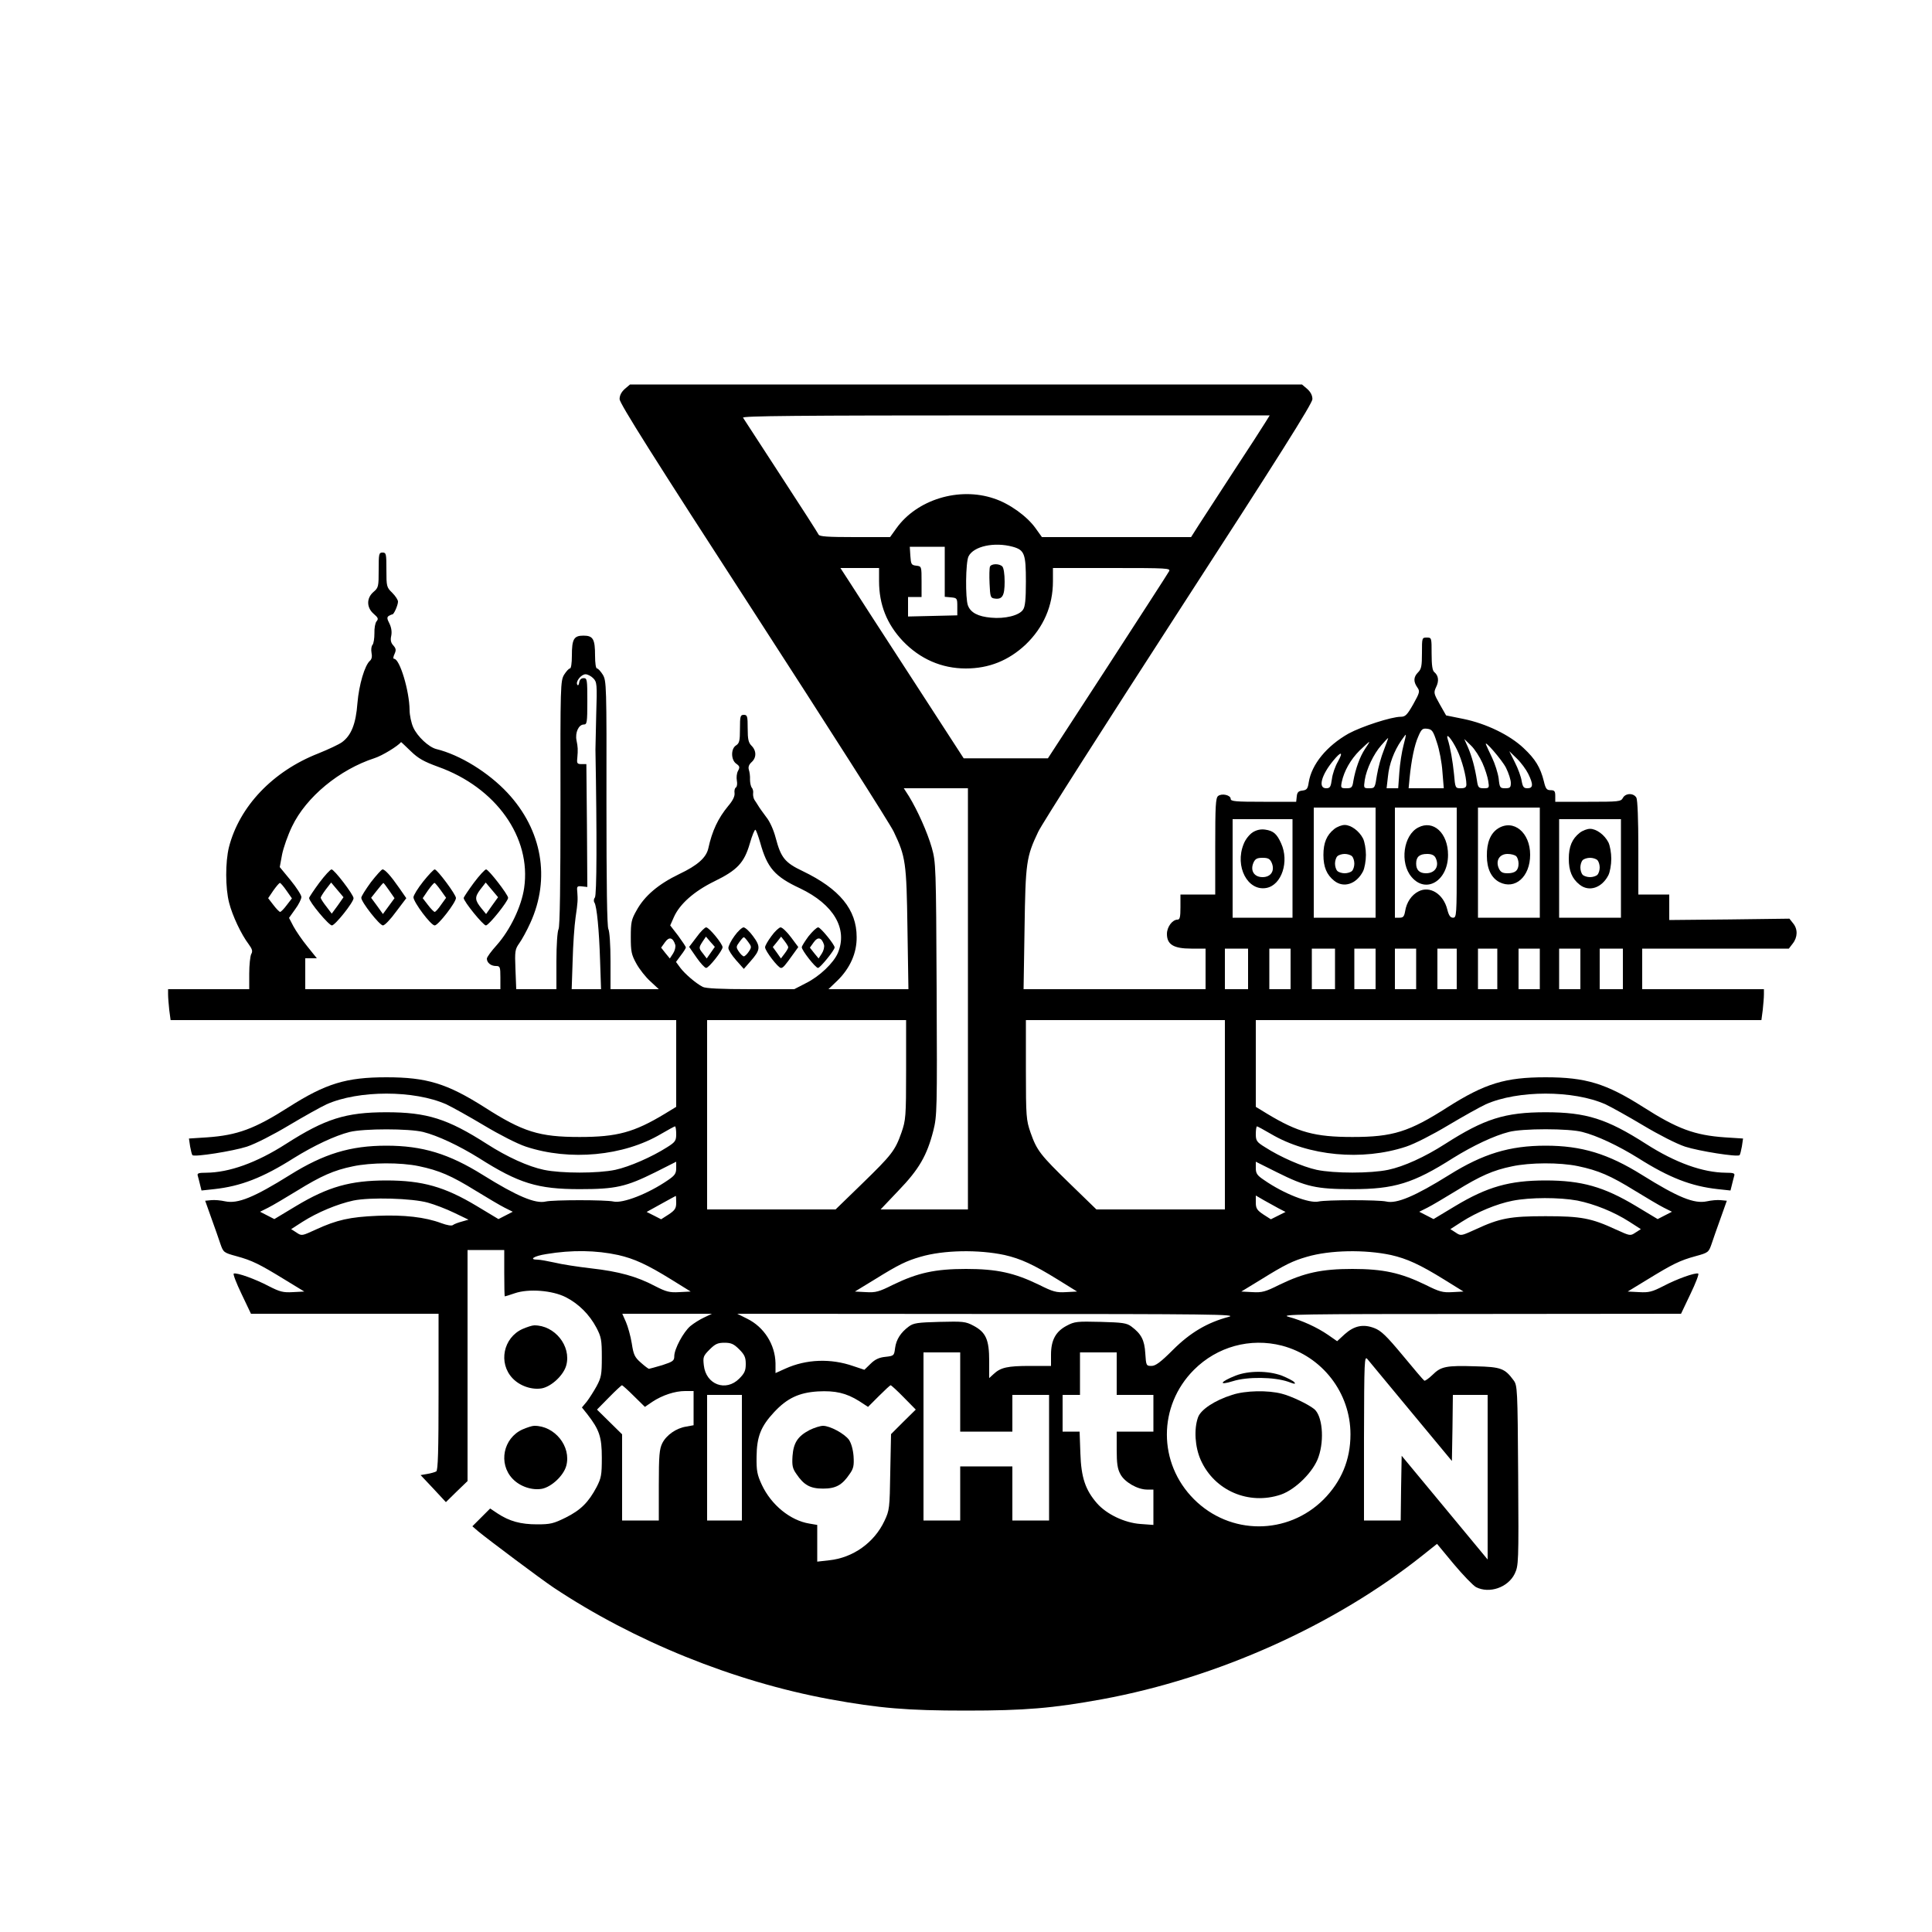 <?xml version="1.0" standalone="no"?>
<!DOCTYPE svg PUBLIC "-//W3C//DTD SVG 20010904//EN"
 "http://www.w3.org/TR/2001/REC-SVG-20010904/DTD/svg10.dtd">
<svg version="1.0" xmlns="http://www.w3.org/2000/svg"
 width="1000pt" height="1000pt" viewBox="0 0 1000 1000"
 preserveAspectRatio="xMidYMid meet">
<g transform="translate(0,1000) scale(0.1,-0.1)"
fill="#000000" stroke="none">
<path d="M3234 7987 c-18 -16 -27 -34 -27 -53 0 -22 179 -306 693 -1099 381
-589 708 -1101 726 -1140 62 -130 66 -159 71 -502 l5 -313 -207 0 -207 0 47
45 c65 64 100 142 99 225 0 142 -88 249 -279 341 -93 44 -113 70 -140 172 -10
39 -30 85 -49 108 -17 23 -36 49 -41 58 -6 9 -14 23 -20 31 -5 8 -8 23 -7 33
2 10 -1 24 -7 30 -5 7 -9 26 -9 42 1 17 -2 39 -6 51 -4 14 0 26 14 39 26 23
26 59 0 85 -16 16 -20 33 -20 90 0 63 -2 70 -20 70 -18 0 -20 -7 -20 -73 0
-61 -3 -74 -20 -85 -28 -17 -27 -76 1 -95 18 -13 19 -18 9 -37 -7 -12 -9 -35
-6 -51 3 -15 1 -31 -5 -35 -6 -3 -9 -17 -7 -29 2 -16 -9 -39 -33 -67 -52 -63
-83 -128 -103 -220 -11 -47 -55 -87 -150 -132 -108 -52 -180 -113 -221 -188
-27 -47 -30 -62 -30 -138 0 -75 3 -91 29 -138 16 -29 49 -71 73 -92 l43 -40
-125 0 -125 0 0 146 c0 83 -5 154 -11 165 -7 13 -10 226 -10 652 1 612 0 633
-19 665 -11 17 -24 32 -30 32 -6 0 -10 28 -10 66 0 86 -10 104 -60 104 -50 0
-60 -18 -60 -104 0 -38 -4 -66 -10 -66 -6 0 -19 -15 -30 -32 -19 -32 -20 -53
-19 -665 0 -426 -3 -639 -10 -652 -6 -11 -11 -82 -11 -165 l0 -146 -104 0
-104 0 -4 103 c-4 95 -2 104 20 135 13 18 39 65 57 105 105 230 61 481 -118
673 -99 106 -246 197 -369 227 -39 10 -98 65 -119 112 -10 22 -19 63 -19 90
-1 99 -51 265 -80 265 -6 0 -5 10 2 25 9 20 8 28 -6 44 -13 14 -16 28 -11 50
4 20 1 42 -9 63 -13 25 -14 33 -4 40 7 4 16 8 19 8 8 0 29 48 29 66 0 9 -13
29 -30 46 -29 28 -30 33 -30 119 0 82 -1 89 -20 89 -19 0 -20 -7 -20 -90 0
-86 -1 -92 -27 -114 -37 -32 -36 -81 1 -113 23 -20 26 -26 15 -39 -7 -8 -12
-36 -11 -62 0 -26 -4 -53 -10 -60 -6 -6 -8 -25 -5 -41 4 -19 1 -33 -8 -41 -27
-23 -57 -124 -65 -220 -8 -107 -32 -166 -79 -201 -16 -12 -72 -38 -124 -59
-235 -92 -408 -274 -462 -485 -19 -77 -19 -211 1 -288 17 -67 63 -164 101
-214 19 -26 22 -37 13 -52 -5 -11 -10 -56 -10 -100 l0 -81 -210 0 -210 0 0
-27 c0 -16 3 -52 6 -80 l7 -53 1308 0 1309 0 0 -224 0 -225 -59 -36 c-159 -96
-247 -120 -441 -120 -209 0 -293 26 -494 155 -193 122 -297 154 -506 154 -208
0 -313 -32 -505 -154 -177 -113 -266 -146 -424 -157 l-93 -6 6 -41 c4 -22 9
-42 12 -45 10 -11 211 21 282 44 45 15 135 61 217 110 77 46 165 95 195 109
166 74 454 74 620 0 30 -14 118 -63 195 -109 82 -49 172 -95 217 -110 227 -75
506 -49 700 66 36 21 69 39 72 39 3 0 6 -18 6 -39 0 -35 -4 -42 -47 -69 -80
-51 -195 -101 -268 -117 -90 -19 -280 -19 -370 0 -81 17 -189 66 -295 134
-203 130 -309 164 -520 164 -211 0 -317 -34 -520 -164 -153 -98 -294 -148
-413 -149 -41 0 -48 -3 -43 -17 3 -10 8 -31 12 -47 l7 -28 65 7 c138 15 252
59 413 161 103 64 213 116 289 135 73 18 307 18 380 0 76 -19 186 -71 289
-135 206 -131 304 -161 521 -161 187 0 240 12 393 88 l107 54 0 -33 c0 -28 -7
-38 -42 -62 -103 -71 -235 -122 -283 -111 -39 9 -311 9 -350 0 -54 -13 -150
28 -325 137 -176 110 -313 152 -500 152 -187 0 -324 -42 -500 -152 -186 -116
-269 -150 -335 -136 -22 5 -54 8 -72 6 l-31 -3 32 -90 c18 -49 39 -110 47
-134 15 -43 17 -45 83 -63 81 -22 119 -41 251 -122 l100 -61 -59 -3 c-51 -3
-68 2 -125 31 -70 37 -165 71 -181 65 -5 -2 13 -49 40 -105 l49 -103 485 0
486 0 0 -404 c0 -307 -3 -407 -12 -412 -7 -4 -28 -10 -46 -13 l-35 -6 66 -70
65 -70 56 55 56 54 0 598 0 598 95 0 95 0 0 -120 c0 -66 1 -120 3 -120 2 0 25
7 51 16 72 25 195 15 264 -20 67 -34 123 -90 159 -158 25 -48 28 -63 28 -153
0 -90 -3 -105 -27 -150 -15 -27 -38 -63 -51 -80 l-25 -30 28 -35 c62 -80 75
-117 75 -225 0 -90 -3 -105 -27 -152 -42 -79 -82 -119 -160 -158 -63 -31 -79
-35 -148 -35 -85 0 -143 16 -204 56 l-39 26 -46 -46 -46 -46 30 -26 c52 -43
327 -249 390 -291 416 -277 931 -486 1429 -578 258 -47 401 -59 706 -59 305 0
448 12 706 59 596 110 1202 382 1658 745 l74 59 87 -105 c48 -57 100 -111 115
-119 69 -35 165 -2 200 69 20 43 21 54 18 509 -3 452 -4 466 -24 493 -45 61
-65 69 -196 72 -153 5 -180 -1 -223 -44 -20 -19 -39 -33 -43 -30 -5 3 -55 62
-112 131 -84 101 -112 128 -147 141 -57 22 -104 12 -153 -32 l-39 -36 -46 32
c-58 40 -135 75 -205 94 -49 13 49 15 988 15 l1043 1 49 103 c27 56 45 103 40
105 -16 6 -111 -28 -181 -65 -57 -29 -74 -34 -125 -31 l-59 3 100 61 c132 81
170 100 251 122 66 18 68 20 83 63 8 24 29 85 47 134 l32 90 -31 3 c-18 2 -50
-1 -72 -6 -66 -14 -149 20 -335 136 -176 110 -313 152 -500 152 -187 0 -324
-42 -500 -152 -175 -109 -271 -150 -325 -137 -39 9 -311 9 -350 0 -48 -11
-180 40 -282 111 -36 24 -43 34 -43 62 l0 33 108 -54 c152 -76 205 -88 392
-88 217 0 315 30 521 161 103 64 213 116 289 135 33 9 109 14 190 14 81 0 157
-5 190 -14 76 -19 186 -71 289 -135 161 -102 275 -146 413 -161 l65 -7 7 28
c4 16 9 37 12 47 5 14 -2 17 -43 17 -119 1 -260 51 -413 149 -203 130 -309
164 -520 164 -211 0 -317 -34 -520 -164 -106 -68 -214 -117 -295 -134 -90 -19
-280 -19 -370 0 -73 16 -188 66 -267 117 -44 27 -48 34 -48 69 0 21 3 39 6 39
3 0 36 -18 72 -39 194 -115 473 -141 700 -66 45 15 135 61 217 110 77 46 165
95 195 109 166 74 454 74 620 0 30 -14 118 -63 195 -109 82 -49 172 -95 217
-110 71 -23 272 -55 282 -44 3 3 8 23 12 45 l6 41 -93 6 c-158 11 -247 44
-424 157 -192 122 -297 154 -505 154 -209 0 -313 -32 -506 -154 -201 -129
-285 -155 -494 -155 -194 0 -282 24 -441 120 l-59 36 0 225 0 224 1309 0 1308
0 7 53 c3 28 6 64 6 80 l0 27 -315 0 -315 0 0 105 0 105 379 0 380 0 20 26
c26 33 27 75 2 105 l-19 24 -311 -4 -311 -3 0 66 0 66 -80 0 -80 0 0 241 c0
146 -4 248 -10 260 -14 25 -56 25 -70 -1 -10 -19 -21 -20 -180 -20 l-170 0 0
30 c0 25 -4 30 -24 30 -20 0 -26 7 -35 46 -18 72 -44 115 -105 172 -72 68
-194 127 -312 151 l-89 18 -33 58 c-31 55 -32 60 -19 88 16 32 13 60 -9 78
-10 8 -14 36 -14 95 0 83 0 84 -25 84 -25 0 -25 -1 -25 -80 0 -67 -3 -83 -20
-100 -24 -24 -25 -48 -4 -78 14 -20 13 -26 -21 -87 -32 -56 -41 -65 -65 -65
-48 0 -202 -50 -270 -87 -113 -64 -191 -159 -206 -252 -5 -34 -10 -40 -33 -43
-20 -2 -27 -9 -29 -30 l-3 -28 -170 0 c-143 0 -169 2 -169 15 0 20 -46 30 -65
15 -13 -10 -15 -53 -15 -261 l0 -249 -90 0 -90 0 0 -65 c0 -51 -3 -65 -15 -65
-27 0 -55 -38 -55 -74 0 -55 35 -76 126 -76 l74 0 0 -105 0 -105 -471 0 -471
0 5 313 c5 343 9 372 71 502 18 39 345 551 726 1140 514 793 693 1077 693
1099 0 19 -9 37 -27 53 l-27 23 -1739 0 -1739 0 -27 -23z m3315 -174 c-13 -21
-86 -135 -164 -253 -77 -118 -158 -243 -180 -277 l-40 -63 -386 0 -386 0 -33
46 c-45 63 -136 128 -216 154 -181 61 -398 -6 -504 -154 l-33 -46 -183 0
c-140 0 -183 3 -187 13 -3 7 -90 143 -194 302 -104 160 -192 296 -197 303 -6
9 269 12 1359 12 l1367 0 -23 -37z m-1307 -643 c61 -17 68 -37 68 -180 0 -94
-4 -131 -15 -146 -20 -30 -94 -48 -166 -41 -67 6 -105 26 -119 63 -14 37 -12
224 3 254 26 53 134 76 229 50z m-352 -129 l0 -130 33 -3 c31 -3 32 -5 32 -48
l0 -45 -127 -3 -128 -3 0 51 0 50 35 0 35 0 0 79 c0 79 0 80 -27 83 -26 3 -28
7 -31 51 l-3 47 90 0 91 0 0 -129z m-340 -49 c0 -121 40 -222 123 -310 89 -93
201 -142 326 -142 120 0 221 41 309 123 93 89 142 201 142 328 l0 69 305 0
c288 0 305 -1 296 -17 -5 -10 -149 -232 -318 -493 l-309 -475 -218 0 -218 0
-269 415 c-148 228 -292 450 -319 493 l-50 77 100 0 100 0 0 -68z m-1480 -502
c20 -20 21 -30 16 -188 -2 -92 -4 -174 -4 -182 8 -448 7 -754 -3 -766 -6 -7
-7 -19 -2 -26 12 -20 24 -140 29 -300 l5 -148 -76 0 -76 0 5 148 c2 81 9 181
15 222 12 82 12 91 9 135 -3 27 -1 30 25 27 l27 -3 -2 318 -3 318 -25 0 c-22
0 -25 4 -22 30 4 47 3 58 -4 93 -8 40 11 82 38 82 16 0 18 10 18 120 0 112 -1
120 -19 120 -13 0 -21 -8 -23 -22 -2 -14 -6 -18 -10 -12 -10 16 20 54 43 54
10 0 28 -9 39 -20z m4367 -332 c13 -37 26 -106 29 -153 l7 -85 -91 0 -91 0 5
53 c9 91 25 171 45 215 16 38 22 43 46 40 25 -3 31 -11 50 -70z m-173 -18 c-8
-30 -18 -92 -21 -137 l-6 -83 -30 0 -30 0 7 61 c6 63 31 131 69 186 12 17 22
31 23 30 2 -1 -4 -27 -12 -57z m278 -22 c25 -51 48 -138 48 -178 0 -15 -7 -20
-29 -20 -28 0 -29 1 -35 73 -7 68 -19 138 -33 182 -11 38 22 -1 49 -57z m-379
0 c-14 -34 -30 -93 -36 -130 -10 -66 -11 -68 -40 -68 -29 0 -29 1 -23 43 9 57
46 135 86 180 17 20 33 37 35 37 1 0 -9 -28 -22 -62z m510 -67 c14 -31 27 -73
30 -93 6 -36 5 -38 -23 -38 -26 0 -30 4 -35 38 -11 71 -27 127 -46 172 l-20
45 35 -34 c19 -18 45 -59 59 -90z m-5547 61 c39 -38 68 -54 142 -81 299 -107
483 -365 445 -627 -14 -96 -72 -217 -142 -296 -28 -31 -51 -62 -51 -70 0 -21
21 -38 47 -38 21 0 23 -4 23 -60 l0 -60 -505 0 -505 0 0 80 0 80 30 0 30 0
-49 61 c-27 33 -59 80 -72 104 l-23 44 32 45 c18 24 32 53 32 63 0 10 -25 49
-56 87 l-56 68 12 65 c7 35 30 101 52 146 73 152 245 294 427 353 40 13 120
62 137 83 0 1 23 -21 50 -47z m4939 11 c-26 -39 -49 -102 -60 -165 -5 -34 -9
-38 -36 -38 -29 0 -30 2 -24 33 12 56 45 115 92 162 26 25 48 45 50 45 2 0 -8
-17 -22 -37z m730 -97 c14 -28 25 -63 25 -78 0 -24 -4 -28 -29 -28 -27 0 -29
3 -34 51 -4 28 -19 76 -34 107 -15 31 -29 62 -31 67 -15 34 83 -79 103 -119z
m115 -31 c27 -55 26 -75 -4 -75 -19 0 -24 6 -30 38 -3 21 -19 65 -35 96 l-29
58 39 -38 c22 -21 48 -57 59 -79z m-985 63 c-14 -24 -28 -64 -31 -90 -6 -42
-10 -48 -30 -48 -43 0 -25 68 37 143 41 50 53 47 24 -5z m-1915 -1228 l0
-1090 -226 0 -226 0 93 98 c106 110 147 181 180 310 19 76 20 106 17 733 -3
636 -4 656 -25 731 -23 80 -73 192 -118 266 l-27 42 166 0 166 0 0 -1090z
m2110 705 l0 -285 -160 0 -160 0 0 285 0 285 160 0 160 0 0 -285z m420 0 c0
-272 -1 -285 -19 -285 -14 0 -22 11 -30 43 -20 80 -90 124 -149 93 -36 -18
-62 -57 -69 -102 -5 -28 -10 -34 -29 -34 l-24 0 0 285 0 285 160 0 160 0 0
-285z m430 0 l0 -285 -160 0 -160 0 0 285 0 285 160 0 160 0 0 -285z m-1280
-30 l0 -255 -155 0 -155 0 0 255 0 255 155 0 155 0 0 -255z m1700 0 l0 -255
-160 0 -160 0 0 255 0 255 160 0 160 0 0 -255z m-4455 133 c36 -130 75 -175
206 -236 174 -83 248 -209 196 -334 -22 -52 -95 -122 -166 -157 l-60 -31 -226
0 c-153 0 -233 4 -248 12 -36 19 -92 67 -116 99 l-22 30 25 34 c14 18 26 37
26 41 0 4 -18 31 -40 61 l-41 53 19 43 c30 68 105 134 209 185 119 58 155 96
184 196 12 42 25 73 29 71 4 -2 15 -33 25 -67z m-2452 -248 l28 -40 -27 -35
c-14 -19 -30 -35 -34 -35 -4 0 -20 16 -35 36 l-27 35 27 40 c15 21 30 39 34
39 3 0 19 -18 34 -40z m2012 -280 c3 -11 -2 -31 -11 -45 l-17 -26 -23 28 -22
28 20 28 c21 30 41 25 53 -13z m2965 -125 l0 -105 -60 0 -60 0 0 105 0 105 60
0 60 0 0 -105z m220 0 l0 -105 -55 0 -55 0 0 105 0 105 55 0 55 0 0 -105z
m230 0 l0 -105 -60 0 -60 0 0 105 0 105 60 0 60 0 0 -105z m210 0 l0 -105 -55
0 -55 0 0 105 0 105 55 0 55 0 0 -105z m210 0 l0 -105 -55 0 -55 0 0 105 0
105 55 0 55 0 0 -105z m210 0 l0 -105 -50 0 -50 0 0 105 0 105 50 0 50 0 0
-105z m210 0 l0 -105 -50 0 -50 0 0 105 0 105 50 0 50 0 0 -105z m220 0 l0
-105 -55 0 -55 0 0 105 0 105 55 0 55 0 0 -105z m210 0 l0 -105 -55 0 -55 0 0
105 0 105 55 0 55 0 0 -105z m220 0 l0 -105 -60 0 -60 0 0 105 0 105 60 0 60
0 0 -105z m-3710 -522 c0 -245 -2 -261 -24 -325 -33 -94 -51 -116 -204 -265
l-137 -133 -332 0 -333 0 0 490 0 490 515 0 515 0 0 -257z m1650 -233 l0 -490
-332 0 -333 0 -137 133 c-153 149 -171 171 -204 265 -22 64 -24 80 -24 325 l0
257 515 0 515 0 0 -490z m-4172 -266 c105 -22 168 -49 294 -127 59 -36 126
-76 150 -88 l42 -21 -37 -19 -37 -19 -113 68 c-165 99 -280 132 -467 132 -187
0 -302 -33 -467 -132 l-113 -68 -37 19 -37 19 42 21 c24 12 91 52 150 88 123
76 190 106 288 126 92 20 247 21 342 1z m6000 0 c105 -22 168 -49 294 -127 59
-36 126 -76 150 -88 l42 -21 -37 -19 -37 -19 -113 68 c-165 99 -280 132 -467
132 -187 0 -302 -33 -467 -132 l-113 -68 -37 19 -37 19 42 21 c24 12 91 52
150 88 123 76 190 106 288 126 92 20 247 21 342 1z m-4668 -189 c0 -29 -6 -39
-39 -61 l-39 -25 -37 19 -38 19 74 41 c41 23 75 41 77 42 1 0 2 -16 2 -35z
m3119 -30 l35 -18 -38 -19 -38 -19 -39 25 c-33 22 -39 32 -39 62 l0 36 43 -25
c23 -13 58 -32 76 -42z m-4404 30 c33 -9 94 -32 135 -52 l75 -36 -35 -10 c-19
-5 -40 -13 -46 -18 -6 -5 -30 -1 -60 10 -82 31 -193 44 -331 38 -142 -6 -209
-21 -318 -71 -72 -33 -73 -34 -100 -16 l-28 18 59 38 c77 49 180 92 263 110
87 18 304 12 386 -11z m5949 11 c89 -18 189 -58 270 -110 l59 -38 -28 -18
c-27 -18 -28 -17 -101 16 -127 59 -180 69 -364 69 -184 0 -237 -10 -364 -69
-73 -33 -74 -34 -101 -16 l-28 18 59 38 c78 50 181 93 263 109 90 18 243 18
335 1z m-4964 -282 c83 -19 149 -49 275 -127 l100 -62 -59 -3 c-51 -3 -68 2
-125 31 -94 50 -188 76 -331 92 -69 8 -154 21 -190 30 -36 8 -75 15 -87 15
-48 0 -20 19 45 29 132 22 257 20 372 -5z m2000 0 c83 -19 149 -49 275 -127
l100 -62 -57 -3 c-51 -3 -68 2 -140 38 -128 62 -218 82 -378 82 -160 0 -250
-20 -378 -82 -72 -36 -89 -41 -140 -38 l-57 3 100 61 c127 79 167 98 240 119
119 35 300 38 435 9z m2000 0 c83 -19 149 -49 275 -127 l100 -62 -57 -3 c-51
-3 -68 2 -140 38 -128 62 -218 82 -378 82 -160 0 -250 -20 -378 -82 -72 -36
-89 -41 -140 -38 l-57 3 100 61 c127 79 167 98 240 119 119 35 300 38 435 9z
m-3555 -323 c-22 -10 -54 -30 -72 -45 -36 -31 -83 -118 -83 -156 0 -23 -7 -28
-62 -46 -35 -10 -66 -19 -69 -19 -3 0 -22 14 -42 32 -32 28 -38 41 -47 100 -6
37 -20 87 -30 110 l-19 43 232 0 232 0 -40 -19z m2715 3 c-110 -29 -199 -81
-289 -171 -64 -64 -90 -83 -111 -83 -27 0 -28 2 -32 65 -4 69 -21 101 -72 139
-24 18 -45 21 -159 24 -122 3 -135 2 -176 -20 -57 -30 -81 -75 -81 -150 l0
-58 -109 0 c-116 0 -152 -8 -188 -42 l-23 -21 0 89 c0 110 -17 148 -81 182
-41 22 -54 23 -176 20 -114 -3 -135 -6 -159 -24 -42 -31 -65 -67 -71 -111 -5
-40 -6 -41 -50 -46 -32 -3 -54 -13 -77 -36 l-32 -31 -57 19 c-117 41 -244 36
-352 -13 l-51 -23 0 51 c-2 97 -59 187 -146 230 l-52 26 1300 -1 c1152 0 1293
-2 1244 -15z m-2534 -168 c28 -28 34 -42 34 -76 0 -34 -6 -48 -34 -76 -69 -69
-172 -31 -183 69 -5 43 -3 49 30 82 29 29 42 35 77 35 34 0 48 -6 76 -34z
m2809 19 c209 -55 355 -244 355 -459 0 -132 -47 -244 -139 -337 -187 -186
-484 -186 -671 1 -187 187 -187 483 0 670 120 120 291 167 455 125z m-1665
-240 l0 -205 135 0 135 0 0 95 0 95 95 0 95 0 0 -325 0 -325 -95 0 -95 0 0
140 0 140 -135 0 -135 0 0 -140 0 -140 -95 0 -95 0 0 435 0 435 95 0 95 0 0
-205z m810 95 l0 -110 95 0 95 0 0 -95 0 -95 -95 0 -95 0 0 -93 c0 -71 4 -100
19 -127 21 -41 89 -80 138 -80 l33 0 0 -91 0 -92 -68 5 c-81 6 -174 50 -224
107 -60 69 -82 133 -86 259 l-4 112 -44 0 -44 0 0 95 0 95 45 0 45 0 0 110 0
110 95 0 95 0 0 -110z m1525 -199 l210 -253 3 171 2 171 90 0 90 0 0 -426 0
-426 -222 268 -223 269 -3 -168 -2 -167 -95 0 -95 0 0 428 c1 405 2 426 18
407 9 -11 112 -135 227 -274z m-4024 83 l57 -56 38 26 c53 35 118 56 170 56
l44 0 0 -89 0 -88 -38 -7 c-52 -8 -103 -44 -124 -86 -15 -30 -18 -64 -18 -217
l0 -183 -95 0 -95 0 0 223 0 223 -65 64 -65 64 62 63 c34 35 65 63 67 63 3 0
31 -25 62 -56z m1397 -7 l62 -63 -64 -63 -64 -64 -4 -196 c-3 -188 -4 -198
-30 -253 -53 -113 -163 -191 -286 -204 l-62 -7 0 95 0 95 -41 7 c-98 16 -197
96 -246 201 -24 52 -28 72 -27 145 1 104 22 157 91 231 67 72 129 101 226 107
90 5 147 -8 214 -50 l46 -30 56 56 c31 31 58 56 61 56 3 0 34 -28 68 -63z
m-838 -312 l0 -325 -90 0 -90 0 0 325 0 325 90 0 90 0 0 -325z"/>
<path d="M5124 7067 c-3 -8 -4 -47 -2 -88 3 -69 5 -74 26 -77 40 -6 52 14 52
87 0 39 -5 72 -12 79 -16 16 -57 15 -64 -1z"/>
<path d="M1652 5430 c-28 -38 -52 -74 -52 -78 0 -20 102 -142 118 -142 17 1
112 120 112 141 0 18 -100 149 -114 149 -6 0 -35 -31 -64 -70z m96 -117 l-31
-42 -28 37 c-16 20 -29 41 -29 45 0 5 12 24 27 44 l27 35 32 -38 32 -38 -30
-43z"/>
<path d="M1920 5434 c-27 -37 -50 -73 -50 -81 0 -22 94 -142 112 -143 9 0 39
31 68 71 l53 70 -36 52 c-43 62 -74 97 -87 97 -5 0 -32 -30 -60 -66z m95 -44
l27 -39 -30 -41 -30 -41 -30 42 -31 42 30 38 c17 22 32 39 33 39 2 0 16 -18
31 -40z"/>
<path d="M2191 5438 c-28 -35 -50 -71 -51 -82 0 -25 90 -146 110 -146 18 0
110 119 110 142 0 18 -97 148 -110 148 -5 0 -32 -28 -59 -62z m91 -47 l27 -38
-26 -36 c-14 -21 -29 -37 -33 -37 -4 0 -20 16 -35 36 l-27 35 27 40 c15 21 30
39 34 39 3 0 18 -18 33 -39z"/>
<path d="M2452 5430 c-28 -38 -52 -74 -52 -78 0 -18 101 -142 115 -142 15 0
115 125 115 143 0 16 -101 147 -114 147 -6 0 -35 -31 -64 -70z m95 -117 l-31
-44 -23 28 c-36 44 -37 59 -7 99 l28 36 32 -38 32 -38 -31 -43z"/>
<path d="M6906 5709 c-39 -31 -56 -71 -56 -134 0 -63 17 -103 56 -134 49 -39
115 -17 149 49 8 16 15 54 15 85 0 31 -7 69 -15 85 -20 39 -62 70 -95 70 -15
0 -39 -9 -54 -21z m92 -141 c7 -7 12 -24 12 -38 0 -14 -5 -31 -12 -38 -7 -7
-24 -12 -38 -12 -14 0 -31 5 -38 12 -7 7 -12 24 -12 38 0 14 5 31 12 38 7 7
24 12 38 12 14 0 31 -5 38 -12z"/>
<path d="M7341 5717 c-77 -39 -97 -183 -35 -256 75 -89 189 -20 189 114 0 113
-76 183 -154 142z m89 -156 c22 -43 -1 -81 -49 -81 -34 0 -51 17 -51 50 0 35
17 50 57 50 22 0 36 -6 43 -19z"/>
<path d="M7754 5712 c-39 -25 -59 -73 -58 -142 0 -67 23 -114 65 -136 81 -41
159 28 159 142 0 115 -86 186 -166 136z m94 -144 c7 -7 12 -24 12 -38 0 -35
-17 -50 -57 -50 -26 0 -36 6 -45 25 -18 40 3 75 45 75 18 0 38 -5 45 -12z"/>
<path d="M6484 5692 c-18 -12 -38 -37 -47 -61 -47 -116 21 -245 118 -227 79
15 119 137 76 231 -22 49 -40 65 -83 71 -22 3 -43 -1 -64 -14z m98 -157 c18
-41 -3 -75 -47 -75 -44 0 -65 34 -47 75 9 20 19 25 47 25 28 0 38 -5 47 -25z"/>
<path d="M8176 5689 c-39 -31 -56 -71 -56 -134 0 -63 17 -103 56 -134 49 -39
115 -17 149 49 8 16 15 54 15 85 0 31 -7 69 -15 85 -20 39 -62 70 -95 70 -15
0 -39 -9 -54 -21z m92 -141 c7 -7 12 -24 12 -38 0 -14 -5 -31 -12 -38 -7 -7
-24 -12 -38 -12 -14 0 -31 5 -38 12 -7 7 -12 24 -12 38 0 14 5 31 12 38 7 7
24 12 38 12 14 0 31 -5 38 -12z"/>
<path d="M3605 5149 l-38 -50 38 -55 c21 -30 43 -54 50 -54 14 0 85 90 85 107
0 18 -70 103 -85 103 -7 0 -30 -23 -50 -51z m74 -80 l-21 -30 -19 25 c-23 29
-23 30 -2 63 l17 25 23 -27 23 -26 -21 -30z"/>
<path d="M3802 5156 c-18 -24 -32 -53 -32 -63 0 -10 18 -38 40 -63 l40 -45 35
40 c51 58 53 75 13 129 -18 25 -40 45 -49 46 -8 0 -30 -20 -47 -44z m71 -32
c17 -23 18 -27 3 -49 -9 -14 -21 -25 -26 -25 -5 0 -17 11 -26 25 -15 22 -14
26 3 49 10 14 20 25 23 25 3 0 13 -11 23 -25z"/>
<path d="M3993 5155 c-18 -24 -33 -50 -33 -58 0 -19 68 -107 82 -107 11 0 19
9 64 72 l26 36 -38 51 c-21 28 -45 51 -54 51 -8 -1 -30 -21 -47 -45z m87 -58
c0 -5 -9 -20 -19 -33 l-19 -25 -21 30 -21 29 22 27 21 27 18 -23 c10 -13 19
-28 19 -32z"/>
<path d="M4185 5154 c-19 -26 -35 -51 -35 -57 0 -16 71 -107 84 -107 11 0 86
92 86 106 0 15 -73 104 -85 104 -8 0 -30 -21 -50 -46z m80 -44 c3 -11 -2 -31
-11 -45 l-17 -26 -23 28 -22 28 20 28 c21 30 41 25 53 -13z"/>
<path d="M6396 2880 c-81 -32 -92 -53 -15 -29 75 24 215 22 287 -3 34 -13 40
-13 31 -2 -6 7 -35 22 -65 34 -71 26 -171 26 -238 0z"/>
<path d="M6377 2780 c-89 -28 -162 -76 -176 -116 -22 -61 -16 -154 14 -221 71
-159 249 -235 415 -179 77 27 170 120 195 196 31 91 19 213 -23 247 -33 26
-117 66 -167 79 -71 19 -189 17 -258 -6z"/>
<path d="M4190 2598 c-61 -32 -83 -66 -88 -135 -3 -48 0 -64 20 -92 39 -58 72
-76 138 -76 66 0 99 18 138 76 20 28 23 44 20 92 -3 36 -12 67 -24 85 -24 32
-98 72 -134 72 -14 0 -46 -10 -70 -22z"/>
<path d="M2704 3121 c-99 -45 -126 -176 -51 -255 38 -40 100 -61 152 -52 50
10 112 68 126 119 27 100 -60 208 -166 207 -11 0 -38 -9 -61 -19z"/>
<path d="M2704 2601 c-99 -45 -126 -176 -51 -255 38 -40 100 -61 152 -52 50
10 112 68 126 119 27 100 -60 208 -166 207 -11 0 -38 -9 -61 -19z"/>
</g>
</svg>
